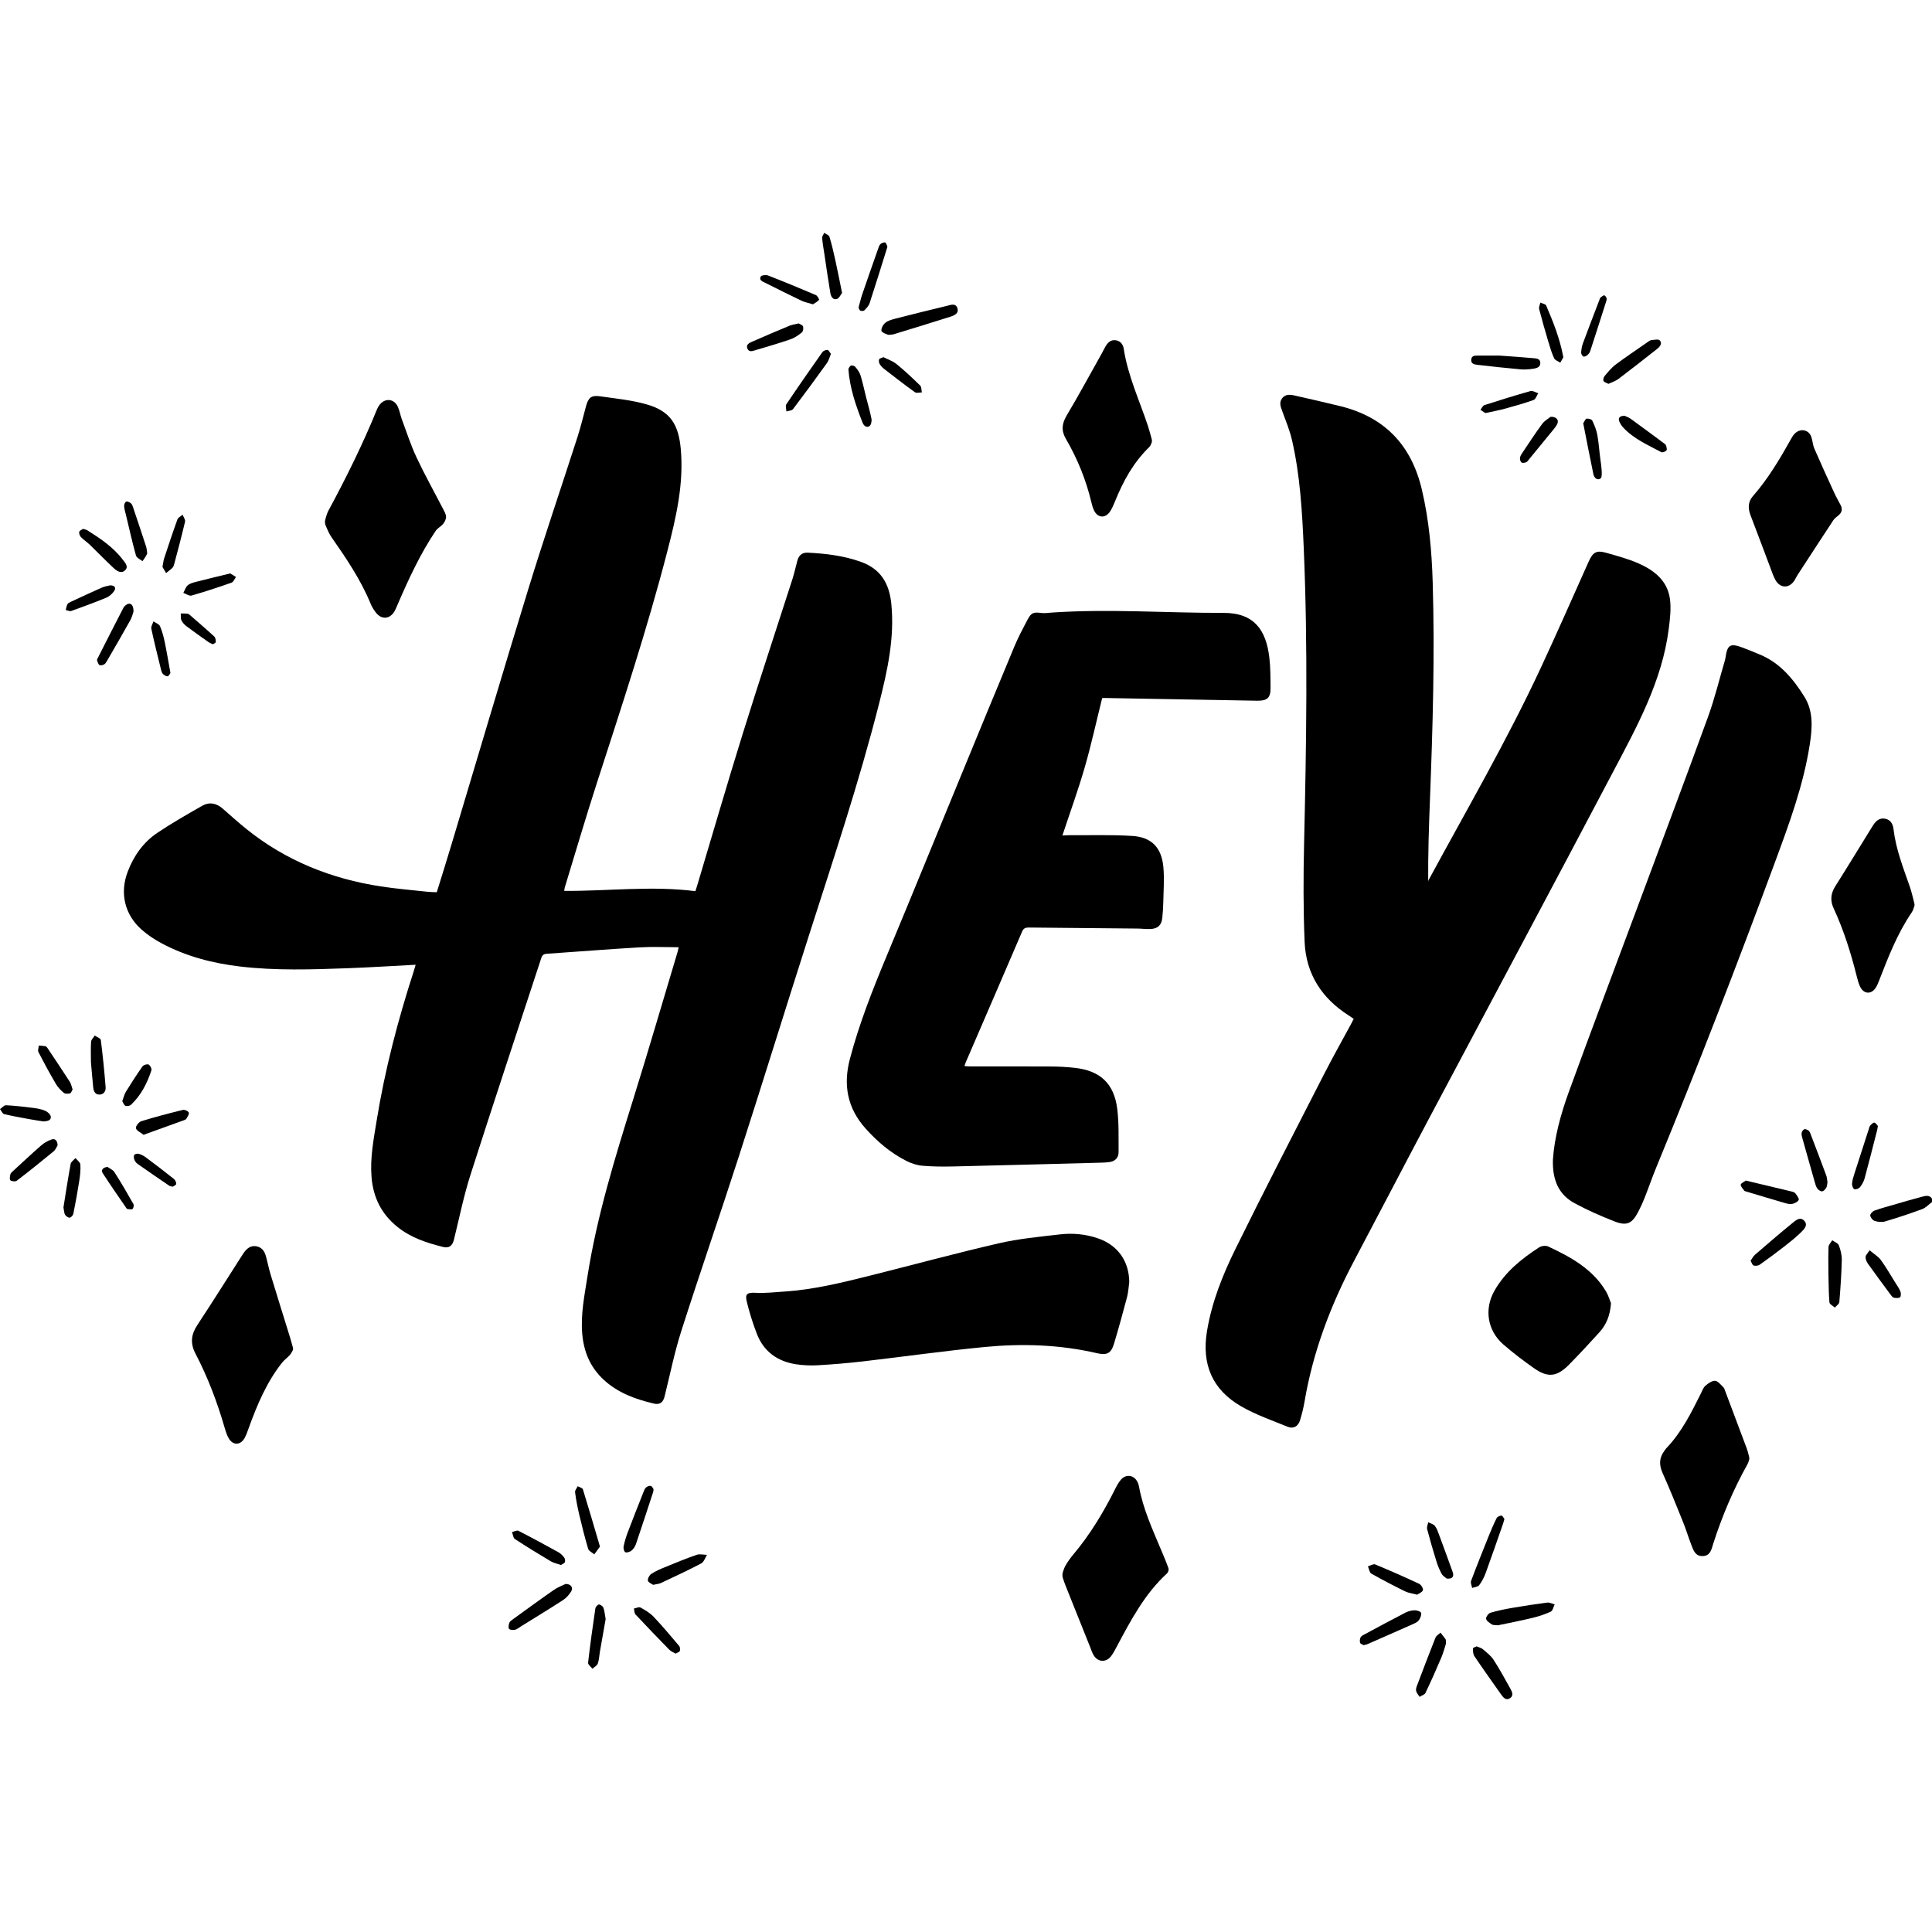 <?xml version="1.0" encoding="UTF-8"?>
<!-- Generator: Adobe Illustrator 25.2.0, SVG Export Plug-In . SVG Version: 6.00 Build 0)  -->
<svg xmlns="http://www.w3.org/2000/svg" xmlns:xlink="http://www.w3.org/1999/xlink" version="1.1" id="Capa_1" x="0px" y="0px" viewBox="0 0 500 500" style="enable-background:new 0 0 500 500;" xml:space="preserve" width="512" height="512">
<g>
	<g>
		<g>
			<g>
				<path d="M107.57,249.679c-6.008,0.311-11.773,0.679-17.543,0.892c-9.324,0.343-18.659,0.658-27.955-0.445      c-7.135-0.846-14.027-2.65-20.395-6.079c-1.739-0.937-3.423-2.066-4.913-3.359c-4.492-3.897-5.83-9.524-3.719-15.082      c1.558-4.101,4.026-7.608,7.655-10.055c3.734-2.519,7.673-4.743,11.583-6.991c1.888-1.085,3.73-0.721,5.376,0.727      c2.042,1.797,4.068,3.618,6.188,5.32c10.178,8.165,21.875,12.828,34.689,14.793c4.029,0.618,8.102,0.95,12.157,1.393      c0.765,0.084,1.541,0.076,2.346,0.113c1.296-4.203,2.593-8.318,3.834-12.45c6.608-21.99,13.097-44.017,19.84-65.966      c4.063-13.224,8.532-26.322,12.772-39.492c0.832-2.585,1.456-5.237,2.17-7.859c0.609-2.238,1.356-2.903,3.646-2.576      c4.119,0.59,8.324,0.987,12.288,2.159c5.949,1.758,8.019,5.21,8.588,11.413c0.84,9.157-1.238,17.897-3.485,26.585      c-5.252,20.309-11.855,40.215-18.301,60.167c-2.879,8.91-5.511,17.899-8.249,26.855c-0.068,0.222-0.065,0.467-0.11,0.822      c11.315,0.066,22.56-1.373,33.932,0.069c0.17-0.531,0.337-1.023,0.486-1.519c3.911-13.07,7.709-26.174,11.761-39.2      c4.152-13.349,8.56-26.618,12.832-39.929c0.518-1.616,0.876-3.282,1.323-4.921c0.365-1.336,1.229-2.105,2.641-2.037      c4.669,0.225,9.274,0.773,13.728,2.351c5.187,1.838,7.414,5.605,7.94,10.905c0.882,8.895-1.039,17.416-3.19,25.89      c-5.15,20.289-11.802,40.129-18.179,60.051c-6.08,18.993-11.961,38.05-18.081,57.03c-4.87,15.106-10.074,30.105-14.908,45.222      c-1.77,5.536-2.916,11.272-4.32,16.924c-0.375,1.507-1.217,2.211-2.746,1.852c-4.767-1.12-9.287-2.739-13.003-6.166      c-3.53-3.255-5.183-7.291-5.572-11.97c-0.412-4.954,0.574-9.775,1.331-14.619c2.459-15.74,7.153-30.897,11.884-46.055      c3.932-12.6,7.624-25.276,11.418-37.919c0.123-0.408,0.201-0.829,0.333-1.382c-3.466,0-6.816-0.163-10.146,0.033      c-8.001,0.469-15.992,1.114-23.989,1.66c-0.791,0.054-1.172,0.332-1.428,1.114c-6.103,18.686-12.321,37.335-18.31,56.057      c-1.756,5.49-2.896,11.178-4.28,16.784c-0.393,1.593-1.23,2.318-2.823,1.92c-4.205-1.049-8.276-2.36-11.768-5.154      c-4.177-3.343-6.307-7.632-6.742-12.889c-0.411-4.955,0.533-9.78,1.316-14.619c2.13-13.159,5.497-26.013,9.598-38.684      C107.233,250.864,107.37,250.358,107.57,249.679z"/>
				<path d="M350.345,263.684c-0.476-0.326-0.863-0.611-1.269-0.868c-7.015-4.44-11.098-10.79-11.443-19.075      c-0.352-8.437-0.331-16.901-0.138-25.346c0.583-25.51,1.008-51.017-0.087-76.522c-0.402-9.372-0.925-18.747-3.03-27.929      c-0.593-2.584-1.632-5.071-2.546-7.573c-0.414-1.134-0.847-2.222-0.011-3.302c0.851-1.099,2.044-0.981,3.211-0.715      c3.975,0.908,7.956,1.795,11.913,2.777c11.447,2.842,18.326,10.095,21.027,21.557c1.862,7.901,2.563,15.913,2.807,23.98      c0.566,18.76,0.017,37.509-0.709,56.255c-0.272,7.034-0.51,14.07-0.457,21.432c0.027-0.189,0.003-0.405,0.088-0.563      c9.825-18.146,20.211-35.998,28.944-54.718c4.268-9.149,8.314-18.403,12.445-27.616c1.171-2.612,2.045-3.133,4.756-2.352      c2.747,0.792,5.543,1.531,8.148,2.678c4.044,1.78,7.508,4.436,8.172,9.141c0.357,2.532,0.033,5.208-0.291,7.78      c-1.718,13.615-8.274,25.4-14.51,37.24c-15.818,30.033-31.845,59.955-47.757,89.939c-6.419,12.096-12.727,24.252-19.135,36.353      c-6.109,11.535-10.674,23.6-12.863,36.514c-0.275,1.623-0.683,3.232-1.161,4.808c-0.475,1.565-1.703,2.3-3.164,1.704      c-4.081-1.664-8.307-3.123-12.1-5.315c-7.463-4.314-10.221-10.884-8.825-19.398c1.232-7.512,4.031-14.527,7.345-21.267      c7.476-15.203,15.267-30.252,22.983-45.336c2.211-4.323,4.6-8.554,6.906-12.828C349.839,264.66,350.077,264.195,350.345,263.684      z"/>
				<path d="M285.239,180.667c-1.531,6.153-2.832,12.126-4.528,17.984c-1.696,5.861-3.788,11.607-5.764,17.58      c0.688-0.031,1.338-0.089,1.986-0.084c5.383,0.036,10.781-0.148,16.145,0.197c4.95,0.318,7.531,3.009,7.999,8.03      c0.286,3.073,0.029,6.199-0.025,9.3c-0.022,1.261-0.122,2.524-0.242,3.781c-0.187,1.958-1.128,2.89-3.098,2.976      c-1.112,0.048-2.23-0.109-3.347-0.12c-9.326-0.095-18.653-0.175-27.979-0.266c-0.81-0.008-1.442,0.061-1.845,1.001      c-4.837,11.291-9.72,22.562-14.588,33.84c-0.114,0.264-0.191,0.545-0.354,1.019c0.536,0.033,0.989,0.084,1.442,0.085      c6.947,0.004,13.895-0.026,20.842,0.018c2.132,0.013,4.276,0.117,6.393,0.363c6.479,0.753,10.046,4.069,10.864,10.589      c0.463,3.689,0.32,7.46,0.35,11.194c0.012,1.431-0.847,2.357-2.297,2.58c-0.764,0.117-1.545,0.144-2.319,0.165      c-12.722,0.337-25.443,0.686-38.165,0.981c-2.668,0.062-5.352,0.045-8.007-0.187c-1.404-0.123-2.854-0.601-4.119-1.243      c-4.112-2.086-7.549-4.995-10.638-8.467c-4.728-5.314-5.738-11.319-3.994-17.93c2.393-9.076,5.825-17.789,9.433-26.444      c6.388-15.322,12.652-30.695,18.975-46.044c4.695-11.398,9.376-22.802,14.125-34.177c1.008-2.413,2.237-4.738,3.459-7.054      c0.947-1.795,1.56-1.959,3.546-1.698c0.893,0.117,1.827-0.045,2.74-0.107c14.812-1,29.619,0.117,44.429,0.085      c8.046-0.018,10.996,4.591,11.833,11.457c0.322,2.642,0.297,5.333,0.325,8.002c0.026,2.545-0.9,3.321-3.483,3.272      c-13.161-0.247-26.323-0.475-39.485-0.706C285.559,180.634,285.273,180.666,285.239,180.667z"/>
			</g>
			<path d="M292.254,331.795c-0.183,1.296-0.24,2.625-0.571,3.881c-1.062,4.033-2.171,8.056-3.371,12.05     c-0.777,2.588-1.865,3.068-4.499,2.46c-9.563-2.206-19.27-2.522-28.973-1.585c-10.534,1.017-21.021,2.512-31.536,3.728     c-3.857,0.446-7.733,0.769-11.61,0.995c-1.877,0.11-3.801,0.036-5.659-0.249c-4.816-0.74-8.393-3.281-10.17-7.905     c-1.057-2.75-1.947-5.586-2.633-8.45c-0.465-1.939,0.307-2.246,2.316-2.141c2.504,0.131,5.035-0.169,7.55-0.335     c7.447-0.493,14.664-2.263,21.867-4.064c11.154-2.787,22.251-5.817,33.451-8.399c5.228-1.206,10.629-1.714,15.976-2.33     c3.245-0.374,6.51-0.061,9.644,0.99C289.243,322.189,292.198,326.337,292.254,331.795z"/>
		</g>
		<g>
			<path d="M401.893,300.13c0.377-5.717,2-11.732,4.125-17.567c5.894-16.184,11.989-32.295,17.997-48.438     c6.026-16.19,12.117-32.357,18.017-48.593c1.753-4.822,2.96-9.843,4.413-14.774c0.055-0.186,0.086-0.379,0.114-0.571     c0.475-3.334,1.226-3.785,4.424-2.584c1.499,0.563,2.976,1.182,4.457,1.793c5.249,2.166,8.685,6.357,11.551,10.944     c2.35,3.762,2.034,8.105,1.374,12.344c-1.639,10.527-5.311,20.462-8.978,30.388c-9.806,26.544-19.99,52.942-30.769,79.109     c-1.053,2.557-1.946,5.18-2.964,7.752c-0.499,1.261-1.059,2.506-1.69,3.707c-1.591,3.031-2.96,3.701-6.142,2.457     c-3.511-1.373-6.985-2.907-10.301-4.693C403.339,309.151,401.737,305.318,401.893,300.13z"/>
			<path d="M416.924,337.284c-0.233,3.237-1.245,5.578-3.021,7.536c-2.576,2.842-5.181,5.662-7.88,8.385     c-3.116,3.144-5.432,3.396-9.015,0.892c-2.741-1.916-5.414-3.958-7.94-6.147c-4.122-3.572-5.01-9.135-2.32-13.887     c2.755-4.868,6.99-8.273,11.586-11.252c0.596-0.386,1.716-0.514,2.341-0.222c5.843,2.739,11.481,5.805,14.942,11.603     C416.268,335.286,416.623,336.558,416.924,337.284z"/>
		</g>
	</g>
	<g>
		<path d="M84.295,136.044c-0.224-0.515-0.256-1.095-0.098-1.634c0.255-0.865,0.439-1.588,0.783-2.225    c4.613-8.545,8.919-17.234,12.58-26.234c0.163-0.401,0.386-0.789,0.644-1.137c1.365-1.841,3.726-1.69,4.717,0.375    c0.498,1.036,0.666,2.225,1.071,3.312c1.232,3.31,2.312,6.695,3.81,9.883c2.123,4.52,4.572,8.886,6.863,13.327    c0.331,0.642,0.752,1.332,0.773,2.011c0.019,0.614-0.332,1.339-0.735,1.843c-0.547,0.685-1.458,1.1-1.939,1.814    c-4.004,5.941-6.982,12.422-9.817,18.973c-0.269,0.622-0.514,1.263-0.853,1.847c-1.215,2.093-3.396,2.23-4.857,0.285    c-0.521-0.693-0.995-1.454-1.324-2.253c-2.553-6.199-6.274-11.698-10.089-17.156C85.167,138.138,84.731,137.046,84.295,136.044z"/>
		<path d="M75.805,348.757c0.075,0.271,0.044,0.567-0.09,0.814c-0.201,0.371-0.409,0.768-0.697,1.094    c-0.631,0.712-1.446,1.271-2.033,2.013c-3.969,5.017-6.406,10.825-8.571,16.77c-0.34,0.933-0.649,1.898-1.134,2.755    c-1.036,1.833-2.95,1.908-4.04,0.106c-0.493-0.815-0.8-1.766-1.067-2.692c-1.929-6.683-4.379-13.165-7.6-19.331    c-1.372-2.627-1.118-4.919,0.488-7.356c3.897-5.913,7.663-11.911,11.482-17.875c0.183-0.286,0.362-0.576,0.56-0.851    c0.776-1.078,1.728-1.898,3.156-1.684c1.417,0.213,2.175,1.212,2.537,2.51c0.455,1.635,0.778,3.307,1.271,4.93    c1.634,5.381,3.322,10.745,4.98,16.118C75.308,346.925,75.535,347.781,75.805,348.757z"/>
		<path d="M275.088,408.452c-0.179-0.536-0.181-1.118,0-1.654c0.199-0.59,0.389-1.156,0.682-1.663    c0.581-1.003,1.266-1.961,2.013-2.848c4.372-5.195,7.828-10.967,10.858-17.017c0.41-0.819,0.863-1.65,1.458-2.335    c1.34-1.541,3.392-1.216,4.293,0.617c0.169,0.344,0.304,0.722,0.371,1.098c1.02,5.742,3.431,10.998,5.667,16.316    c0.674,1.603,1.372,3.2,1.945,4.839c0.159,0.455-0.022,1.09-0.377,1.416c-5.718,5.246-9.271,11.971-12.853,18.682    c-0.489,0.916-0.955,1.865-1.578,2.686c-1.279,1.684-3.35,1.636-4.492-0.144c-0.421-0.657-0.648-1.438-0.942-2.171    c-2.127-5.302-4.256-10.604-6.369-15.912C275.517,409.74,275.306,409.102,275.088,408.452z"/>
		<path d="M452.683,377.069c0.067,0.256,0.058,0.526-0.022,0.778c-0.123,0.391-0.233,0.772-0.422,1.109    c-3.659,6.541-6.558,13.408-8.852,20.538c-0.455,1.413-0.68,3.098-2.637,3.216c-2.026,0.122-2.511-1.534-3.067-2.974    c-0.751-1.944-1.347-3.95-2.127-5.882c-1.704-4.222-3.396-8.453-5.265-12.603c-0.964-2.141-0.92-4.005,0.501-5.849    c0.148-0.192,0.268-0.41,0.435-0.583c3.964-4.127,6.456-9.182,8.978-14.219c0.347-0.693,0.616-1.519,1.171-1.989    c0.719-0.611,1.738-1.346,2.536-1.252c0.742,0.088,1.39,0.993,2.063,1.633c0.102,0.097,0.229,0.278,0.278,0.409    c1.929,5.125,3.867,10.245,5.775,15.378C452.301,375.511,452.475,376.28,452.683,377.069z"/>
		<path d="M298.066,113.661c0.096,0.347,0.071,0.719-0.072,1.049c-0.166,0.382-0.323,0.755-0.59,1.015    c-4.089,3.975-6.749,8.835-8.85,14.058c-0.35,0.871-0.731,1.75-1.234,2.537c-1.21,1.891-3.232,1.784-4.196-0.243    c-0.309-0.65-0.506-1.365-0.673-2.069c-1.378-5.799-3.597-11.271-6.588-16.408c-1.261-2.167-1.053-3.97,0.201-6.082    c3.141-5.291,6.074-10.705,9.086-16.072c0.332-0.592,0.618-1.21,0.959-1.797c0.597-1.027,1.397-1.792,2.693-1.581    c1.217,0.198,1.855,1.099,2.025,2.213c1.058,6.927,4.017,13.25,6.214,19.815C297.427,111.247,297.727,112.43,298.066,113.661z"/>
		<path d="M495.437,233.813c0.071,0.273,0.052,0.561-0.043,0.827c-0.192,0.539-0.348,1.064-0.641,1.494    c-3.758,5.507-6.121,11.673-8.517,17.828c-0.233,0.599-0.489,1.206-0.846,1.734c-1.203,1.775-3.132,1.528-4.03-0.418    c-0.397-0.859-0.636-1.806-0.868-2.73c-1.502-5.989-3.347-11.863-5.947-17.472c-0.955-2.06-0.745-3.868,0.457-5.765    c3.145-4.961,6.193-9.983,9.281-14.981c0.153-0.248,0.306-0.496,0.465-0.74c0.729-1.118,1.625-1.98,3.096-1.714    c1.503,0.271,2.053,1.458,2.204,2.749c0.607,5.17,2.508,9.957,4.198,14.814C494.738,230.853,495.054,232.329,495.437,233.813z"/>
		<path d="M466.441,111.327c1.198,0.053,1.986,0.722,2.352,1.826c0.319,0.963,0.363,2.031,0.762,2.951    c1.656,3.817,3.387,7.601,5.122,11.383c0.505,1.101,1.117,2.152,1.673,3.229c0.579,1.121,0.302,2.017-0.689,2.77    c-0.452,0.343-0.918,0.726-1.225,1.192c-3.122,4.736-6.214,9.491-9.307,14.246c-0.291,0.446-0.491,0.952-0.789,1.393    c-1.346,1.992-3.606,1.943-4.823-0.149c-0.483-0.831-0.798-1.766-1.141-2.672c-1.785-4.717-3.526-9.451-5.345-14.156    c-0.694-1.796-0.643-3.498,0.611-4.929c3.998-4.564,7.046-9.743,9.988-15.004C464.235,112.326,465.025,111.4,466.441,111.327z"/>
		<g>
			<path d="M146.394,409.92c1.413,0.01,2.017,1.005,1.406,1.972c-0.529,0.837-1.24,1.66-2.063,2.193     c-3.615,2.343-7.299,4.58-10.959,6.852c-0.493,0.306-0.969,0.728-1.507,0.848c-0.492,0.109-1.279,0.058-1.529-0.251     c-0.249-0.308-0.084-1.054,0.074-1.553c0.103-0.326,0.486-0.597,0.795-0.821c3.571-2.583,7.128-5.189,10.747-7.703     C144.373,410.751,145.581,410.323,146.394,409.92z"/>
			<path d="M169.134,385.392c-0.046,0.409-0.037,0.562-0.081,0.697c-1.479,4.506-2.944,9.017-4.468,13.508     c-0.211,0.622-0.624,1.256-1.121,1.674c-0.408,0.344-1.126,0.579-1.614,0.465c-0.269-0.063-0.558-0.985-0.469-1.449     c0.236-1.23,0.599-2.45,1.043-3.624c1.321-3.49,2.699-6.958,4.07-10.429c0.177-0.448,0.35-0.957,0.684-1.264     c0.307-0.281,0.881-0.518,1.242-0.421C168.762,384.639,168.978,385.192,169.134,385.392z"/>
			<path d="M155.272,400.256c-0.595,0.81-1.033,1.408-1.472,2.006c-0.546-0.467-1.413-0.839-1.584-1.417     c-0.892-3.005-1.648-6.054-2.368-9.107c-0.432-1.834-0.779-3.695-1.017-5.562c-0.061-0.478,0.435-1.028,0.675-1.545     c0.465,0.265,1.233,0.436,1.349,0.81C152.369,390.325,153.793,395.238,155.272,400.256z"/>
			<path d="M169.02,410.154c-0.381-0.284-1.255-0.612-1.342-1.085c-0.097-0.525,0.372-1.411,0.862-1.737     c1.075-0.714,2.294-1.233,3.498-1.727c2.729-1.121,5.459-2.251,8.244-3.217c0.801-0.278,1.791-0.01,2.694,0.008     c-0.489,0.757-0.801,1.848-1.496,2.214c-3.418,1.802-6.93,3.425-10.427,5.072C170.544,409.922,169.934,409.95,169.02,410.154z"/>
			<path d="M156.741,419.021c-0.488,2.762-0.988,5.568-1.476,8.377c-0.182,1.047-0.204,2.145-0.555,3.129     c-0.194,0.545-0.915,0.902-1.399,1.343c-0.391-0.523-1.167-1.09-1.113-1.563c0.537-4.698,1.192-9.383,1.882-14.062     c0.059-0.398,0.621-1.017,0.934-1.008c0.408,0.012,1.015,0.474,1.155,0.876C156.479,417.005,156.552,417.979,156.741,419.021z"/>
			<path d="M174.842,427.952c-0.588-0.355-1.209-0.58-1.625-1.005c-2.947-3.01-5.871-6.043-8.746-9.121     c-0.321-0.343-0.289-1.016-0.421-1.536c0.576-0.106,1.301-0.485,1.7-0.267c1.21,0.66,2.459,1.396,3.396,2.383     c2.299,2.425,4.449,4.992,6.606,7.547c0.251,0.297,0.323,0.93,0.19,1.305C175.837,427.553,175.288,427.689,174.842,427.952z"/>
			<path d="M145.175,405.019c-0.951-0.338-1.892-0.516-2.665-0.975c-3.128-1.856-6.231-3.758-9.27-5.755     c-0.444-0.292-0.495-1.183-0.729-1.796c0.558-0.122,1.259-0.524,1.652-0.323c3.493,1.786,6.943,3.659,10.376,5.559     c0.577,0.319,1.082,0.842,1.482,1.374c0.218,0.29,0.303,0.866,0.162,1.187C146.045,404.609,145.545,404.77,145.175,405.019z"/>
		</g>
		<g>
			<path d="M500,311.082c-0.835,0.624-1.584,1.48-2.521,1.828c-3.17,1.178-6.388,2.237-9.63,3.201     c-0.822,0.244-1.849,0.129-2.685-0.132c-0.506-0.158-1.085-0.881-1.146-1.407c-0.045-0.39,0.607-1.101,1.09-1.272     c1.867-0.661,3.788-1.171,5.693-1.721c2.185-0.631,4.366-1.281,6.568-1.849c0.907-0.234,1.918-0.57,2.631,0.477     C500,310.499,500,310.79,500,311.082z"/>
			<path d="M473.216,322.714c0.031-0.595,0.63-1.16,0.968-1.738c0.587,0.426,1.479,0.734,1.698,1.302     c0.46,1.194,0.801,2.53,0.772,3.799c-0.083,3.632-0.332,7.262-0.634,10.882c-0.042,0.508-0.751,0.961-1.152,1.439     c-0.489-0.438-1.354-0.835-1.406-1.32C473.191,334.53,473.1,324.935,473.216,322.714z"/>
			<path d="M453.045,326.289c0.408-0.572,0.68-1.163,1.129-1.551c3.19-2.756,6.385-5.508,9.653-8.17     c0.839-0.684,1.991-1.781,3.063-0.681c1.169,1.199-0.048,2.298-0.855,3.094c-1.338,1.319-2.831,2.49-4.319,3.646     c-2.065,1.605-4.163,3.17-6.301,4.673c-0.398,0.279-1.102,0.353-1.575,0.214C453.516,327.42,453.35,326.792,453.045,326.289z"/>
			<path d="M472.952,305.96c-0.088,0.454-0.073,0.987-0.299,1.382c-0.238,0.416-0.682,0.938-1.079,0.976     c-0.403,0.039-0.988-0.363-1.257-0.74c-0.352-0.494-0.514-1.142-0.687-1.743c-1.053-3.678-2.091-7.36-3.119-11.045     c-0.142-0.51-0.31-1.054-0.258-1.561c0.037-0.358,0.357-0.816,0.678-0.974c0.246-0.122,0.724,0.093,1.032,0.272     c0.228,0.133,0.41,0.428,0.51,0.689c1.402,3.66,2.798,7.322,4.16,10.997C472.832,304.747,472.846,305.35,472.952,305.96z"/>
			<path d="M451.812,305.529c4.109,0.978,8.062,1.912,12.009,2.87c0.317,0.077,0.694,0.249,0.869,0.498     c0.362,0.516,0.976,1.287,0.812,1.639c-0.236,0.506-1.037,0.887-1.664,1.031c-0.574,0.133-1.26-0.039-1.858-0.212     c-3.395-0.984-6.779-2.008-10.166-3.022c-0.138-0.042-0.323-0.074-0.393-0.175c-0.352-0.507-0.904-1.029-0.92-1.56     C450.492,306.269,451.31,305.914,451.812,305.529z"/>
			<path d="M485.997,291.402c-0.102,0.57-0.135,0.861-0.208,1.142c-1.062,4.132-2.101,8.271-3.22,12.388     c-0.223,0.82-0.663,1.634-1.193,2.298c-0.294,0.368-1.068,0.672-1.468,0.537c-0.333-0.112-0.623-0.915-0.6-1.397     c0.038-0.808,0.291-1.62,0.54-2.402c1.249-3.928,2.525-7.848,3.796-11.769c0.105-0.322,0.171-0.7,0.384-0.933     c0.296-0.324,0.774-0.799,1.065-0.732C485.486,290.624,485.774,291.168,485.997,291.402z"/>
			<path d="M483.854,323.575c1.215,1.025,2.264,1.623,2.909,2.514c1.387,1.919,2.57,3.986,3.827,5.999     c0.436,0.698,0.939,1.377,1.23,2.135c0.172,0.448,0.186,1.246-0.088,1.5c-0.306,0.285-1.029,0.213-1.549,0.139     c-0.283-0.04-0.573-0.366-0.769-0.631c-2.018-2.722-4.04-5.442-6.005-8.202c-0.348-0.489-0.625-1.168-0.597-1.743     C482.835,324.808,483.353,324.353,483.854,323.575z"/>
		</g>
		<g>
			<path d="M387.671,420.624c-0.786-0.09-1.254-0.011-1.54-0.204c-0.592-0.399-1.39-0.87-1.525-1.448     c-0.103-0.439,0.582-1.425,1.095-1.582c1.843-0.563,3.752-0.941,5.656-1.27c3.013-0.519,6.037-0.983,9.068-1.37     c0.612-0.078,1.281,0.294,1.923,0.458c-0.326,0.65-0.492,1.642-1.009,1.884c-1.521,0.711-3.153,1.236-4.792,1.63     C393.485,419.458,390.388,420.05,387.671,420.624z"/>
			<path d="M352.941,425.774c-0.272-0.16-0.806-0.291-0.933-0.594c-0.16-0.381-0.073-0.93,0.069-1.351     c0.095-0.28,0.44-0.525,0.73-0.68c3.631-1.954,7.259-3.916,10.923-5.806c0.714-0.369,1.578-0.584,2.379-0.602     c0.583-0.014,1.574,0.306,1.672,0.669c0.148,0.549-0.201,1.349-0.567,1.886c-0.302,0.444-0.903,0.734-1.428,0.968     c-3.942,1.76-7.897,3.492-11.851,5.224C353.673,425.602,353.381,425.65,352.941,425.774z"/>
			<path d="M374.207,425.387c-0.31,0.95-0.651,2.318-1.195,3.601c-1.305,3.077-2.664,6.133-4.107,9.147     c-0.225,0.471-1.003,0.677-1.525,1.006c-0.315-0.523-0.777-1.014-0.9-1.579c-0.102-0.47,0.136-1.048,0.322-1.541     c1.543-4.074,3.083-8.149,4.7-12.194c0.209-0.522,0.852-0.87,1.294-1.298c0.446,0.567,0.918,1.117,1.323,1.712     C374.237,424.411,374.165,424.712,374.207,425.387z"/>
			<path d="M389.341,393.138c-0.155,0.532-0.234,0.861-0.345,1.179c-1.486,4.25-2.944,8.511-4.488,12.74     c-0.411,1.124-0.979,2.234-1.696,3.184c-0.336,0.445-1.198,0.493-1.822,0.721c-0.106-0.609-0.464-1.313-0.277-1.813     c1.46-3.897,3.01-7.762,4.564-11.623c0.632-1.571,1.293-3.135,2.057-4.643c0.181-0.357,0.836-0.656,1.261-0.642     C388.875,392.249,389.133,392.869,389.341,393.138z"/>
			<path d="M382.146,426.074c0.597,0.264,1.211,0.392,1.627,0.749c0.985,0.845,2.076,1.669,2.766,2.734     c1.579,2.436,2.966,4.998,4.381,7.537c0.454,0.815,0.852,1.826-0.199,2.445c-0.955,0.563-1.635-0.167-2.163-0.915     c-2.348-3.327-4.715-6.641-6.994-10.014c-0.355-0.525-0.357-1.332-0.372-2.012C381.189,426.435,381.791,426.26,382.146,426.074z"/>
			<path d="M366.758,412.704c-1.288-0.345-2.29-0.452-3.139-0.871c-2.947-1.454-5.871-2.964-8.726-4.59     c-0.489-0.278-0.593-1.231-0.875-1.872c0.634-0.183,1.403-0.695,1.88-0.498c3.839,1.586,7.641,3.267,11.402,5.032     c0.5,0.234,1.091,1.242,0.947,1.644C368.052,412.094,367.189,412.399,366.758,412.704z"/>
			<path d="M374.389,408.529c-0.297-0.272-0.972-0.654-1.293-1.233c-0.58-1.047-1.032-2.186-1.388-3.333     c-0.847-2.727-1.647-5.47-2.366-8.233c-0.138-0.529,0.177-1.177,0.283-1.77c0.587,0.302,1.347,0.466,1.718,0.937     c0.523,0.664,0.803,1.538,1.106,2.352c1.182,3.175,2.341,6.358,3.488,9.546C376.374,408.013,375.902,408.689,374.389,408.529z"/>
		</g>
		<g>
			<path d="M416.256,99.342c-0.527-0.293-1.129-0.429-1.272-0.762c-0.144-0.335,0.041-0.975,0.308-1.29     c0.876-1.032,1.745-2.124,2.817-2.926c2.68-2.006,5.468-3.868,8.219-5.78c0.318-0.221,0.659-0.516,1.012-0.554     c0.753-0.079,1.86-0.323,2.211,0.061c0.714,0.778,0.039,1.632-0.684,2.2c-3.321,2.612-6.638,5.231-10.009,7.777     C418.113,98.632,417.153,98.913,416.256,99.342z"/>
			<path d="M387.985,92.023c3.281,0.24,6.034,0.408,8.779,0.665c0.767,0.072,1.819,0.071,1.867,1.2     c0.048,1.134-0.939,1.412-1.79,1.538c-1.092,0.161-2.224,0.258-3.319,0.161c-3.71-0.329-7.414-0.734-11.113-1.164     c-0.79-0.092-1.782-0.229-1.653-1.397c0.117-1.065,1.031-0.992,1.803-0.997C384.542,92.014,386.527,92.023,387.985,92.023z"/>
			<path d="M409.737,109.532c0.356-0.516,0.584-1.164,0.87-1.191c0.489-0.046,1.308,0.158,1.473,0.503     c0.573,1.201,1.092,2.479,1.324,3.782c0.39,2.186,0.498,4.42,0.823,6.619c0.102,0.691,0.612,4.068,0.05,4.528     c-0.84,0.689-1.704-0.079-1.905-1.032C411.449,118.347,410.607,113.936,409.737,109.532z"/>
			<path d="M420.447,107.609c0.358,0.171,1.022,0.375,1.555,0.76c2.865,2.07,5.7,4.183,8.54,6.288     c0.231,0.171,0.531,0.361,0.609,0.603c0.137,0.423,0.328,1.062,0.127,1.304c-0.265,0.319-1.031,0.613-1.331,0.452     c-3.485-1.868-7.179-3.438-9.924-6.439c-0.386-0.421-0.698-0.941-0.931-1.465C418.691,108.208,419.147,107.599,420.447,107.609z"/>
			<path d="M401.281,107.872c1.478-0.067,2.155,0.77,1.791,1.707c-0.206,0.528-0.573,1.011-0.937,1.458     c-2.138,2.635-4.295,5.255-6.45,7.875c-0.214,0.261-0.419,0.606-0.703,0.715c-0.37,0.142-0.915,0.247-1.199,0.07     c-0.274-0.171-0.438-0.727-0.42-1.102c0.02-0.407,0.249-0.84,0.487-1.195c1.725-2.576,3.413-5.181,5.25-7.676     C399.724,108.875,400.742,108.317,401.281,107.872z"/>
			<path d="M404.595,92.461c-0.231,0.404-0.515,0.9-0.798,1.396c-0.547-0.37-1.356-0.621-1.591-1.134     c-0.641-1.398-1.083-2.894-1.524-4.376c-0.826-2.779-1.632-5.565-2.354-8.371c-0.127-0.495,0.198-1.105,0.314-1.662     c0.517,0.242,1.336,0.355,1.504,0.747C401.977,83.324,403.695,87.635,404.595,92.461z"/>
			<path d="M384.398,106.907c-0.389-0.264-0.823-0.558-1.257-0.852c0.334-0.415,0.591-1.071,1.015-1.208     c3.962-1.281,7.94-2.517,11.948-3.64c0.567-0.159,1.323,0.36,1.992,0.565c-0.393,0.6-0.661,1.547-1.2,1.74     c-2.452,0.879-4.969,1.587-7.485,2.275C387.827,106.221,386.204,106.509,384.398,106.907z"/>
			<path d="M415.812,77.22c-0.032,0.342-0.024,0.444-0.053,0.535c-1.4,4.382-2.793,8.767-4.223,13.14     c-0.129,0.394-0.441,0.776-0.767,1.042c-0.266,0.218-0.8,0.45-1,0.326c-0.3-0.185-0.589-0.687-0.567-1.034     c0.052-0.814,0.19-1.653,0.472-2.415c1.396-3.774,2.849-7.527,4.285-11.286c0.069-0.18,0.111-0.415,0.246-0.517     c0.318-0.24,0.726-0.619,1.021-0.56C415.509,76.506,415.693,77.047,415.812,77.22z"/>
		</g>
		<g>
			<path d="M228.107,85.6c-0.075-0.668,0.467-1.636,1.046-2.088c0.728-0.567,1.738-0.834,2.667-1.072     c4.411-1.132,8.832-2.229,13.26-3.291c0.936-0.224,2.198-0.766,2.664,0.526c0.516,1.433-0.768,1.966-1.827,2.303     c-4.846,1.542-9.711,3.024-14.576,4.509c-0.411,0.126-0.862,0.118-1.295,0.172C229.984,86.741,228.163,86.094,228.107,85.6z"/>
			<path d="M215.04,91.59c-0.366,0.872-0.555,1.715-1.018,2.36c-2.885,4.014-5.808,8.003-8.796,11.941     c-0.302,0.398-1.121,0.404-1.7,0.592c-0.025-0.621-0.314-1.419-0.034-1.836c3.05-4.542,6.175-9.034,9.331-13.504     c0.249-0.353,0.898-0.619,1.331-0.581C214.462,90.589,214.72,91.194,215.04,91.59z"/>
			<path d="M219.561,95.499c0.113-0.169,0.287-0.7,0.636-0.866c0.283-0.135,0.928,0.042,1.143,0.303     c0.545,0.661,1.11,1.393,1.359,2.193c0.575,1.847,0.96,3.753,1.435,5.632c0.473,1.874,1.036,3.73,1.399,5.624     c0.114,0.595-0.084,1.583-0.501,1.876c-0.803,0.564-1.498-0.113-1.801-0.882C221.507,104.991,219.941,100.555,219.561,95.499z"/>
			<path d="M222.192,79.602c0.331-1.203,0.582-2.344,0.957-3.442c1.332-3.9,2.703-7.787,4.072-11.675     c0.16-0.455,0.302-0.976,0.623-1.296c0.288-0.288,0.84-0.507,1.22-0.44c0.248,0.044,0.403,0.65,0.58,1.014     c0.035,0.072-0.007,0.192-0.036,0.284c-1.505,4.809-2.985,9.626-4.552,14.415c-0.228,0.697-0.823,1.308-1.356,1.854     c-0.194,0.198-0.748,0.204-1.052,0.082C222.421,80.306,222.333,79.87,222.192,79.602z"/>
			<path d="M217.928,75.803c-0.37,0.465-0.733,1.38-1.325,1.566c-1.063,0.334-1.562-0.652-1.71-1.532     c-0.561-3.348-1.04-6.71-1.544-10.068c-0.209-1.391-0.464-2.778-0.575-4.177c-0.034-0.427,0.343-0.886,0.531-1.33     c0.465,0.328,1.214,0.568,1.346,0.998c0.597,1.943,1.06,3.931,1.497,5.919C216.752,69.927,217.289,72.69,217.928,75.803z"/>
			<path d="M206.716,83.703c0.354,0.231,1.011,0.427,1.119,0.788c0.138,0.46,0.016,1.278-0.315,1.546     c-0.884,0.716-1.875,1.405-2.938,1.772c-2.968,1.026-5.987,1.905-9.001,2.793c-0.751,0.222-1.731,0.656-2.159-0.404     c-0.425-1.05,0.531-1.46,1.261-1.781c3.186-1.401,6.387-2.77,9.603-4.102C204.99,84.025,205.775,83.933,206.716,83.703z"/>
			<path d="M210.404,78.756c-1.151-0.352-2.121-0.526-2.979-0.934c-3.152-1.499-6.27-3.069-9.391-4.63     c-0.671-0.336-1.669-0.664-1.156-1.618c0.187-0.348,1.348-0.491,1.89-0.28c4.154,1.615,8.275,3.317,12.374,5.067     c0.404,0.172,0.92,1.128,0.824,1.241C211.548,78.091,210.921,78.403,210.404,78.756z"/>
			<path d="M228.627,92.429c1.135,0.583,2.424,1,3.403,1.798c2.133,1.738,4.147,3.631,6.115,5.558     c0.369,0.362,0.299,1.173,0.431,1.777c-0.605-0.002-1.386,0.241-1.786-0.046c-2.708-1.947-5.344-3.995-7.981-6.04     c-0.451-0.35-0.869-0.797-1.158-1.284c-0.192-0.324-0.265-0.854-0.133-1.191C227.615,92.753,228.13,92.668,228.627,92.429z"/>
		</g>
		<g>
			<path d="M23.533,274.85c0-1.972-0.081-3.629,0.045-5.269c0.042-0.546,0.613-1.052,0.942-1.576     c0.546,0.378,1.515,0.702,1.571,1.142c0.518,4.075,0.93,8.166,1.245,12.263c0.072,0.931-0.469,1.877-1.632,1.867     c-1.077-0.009-1.474-0.865-1.571-1.786C23.89,279.177,23.71,276.857,23.533,274.85z"/>
			<path d="M14.913,296.393c-0.257,0.405-0.517,1.147-1.035,1.575c-3.139,2.589-6.316,5.134-9.546,7.608     c-0.349,0.267-1.256,0.173-1.644-0.11c-0.254-0.185-0.13-1.035-0.004-1.546c0.082-0.337,0.438-0.631,0.721-0.891     c2.427-2.231,4.835-4.484,7.318-6.651c0.713-0.622,1.608-1.099,2.497-1.439C14.171,294.575,14.813,295.015,14.913,296.393z"/>
			<path d="M37.158,293.687c-0.776-0.613-1.788-1.036-1.981-1.697c-0.133-0.456,0.749-1.624,1.38-1.819     c3.561-1.103,7.174-2.045,10.796-2.932c0.448-0.11,1.363,0.319,1.506,0.703c0.149,0.402-0.343,1.07-0.622,1.585     c-0.099,0.183-0.385,0.296-0.608,0.377C44.223,291.143,40.812,292.37,37.158,293.687z"/>
			<path d="M18.79,281.953c-0.224,0.363-0.383,0.937-0.667,1.008c-0.51,0.127-1.266,0.156-1.616-0.137     c-0.802-0.672-1.562-1.479-2.088-2.378c-1.568-2.677-3.051-5.407-4.472-8.165c-0.223-0.432,0.05-1.12,0.093-1.69     c0.579,0.05,1.166,0.062,1.734,0.171c0.2,0.038,0.393,0.288,0.524,0.485c1.935,2.897,3.879,5.789,5.766,8.717     C18.418,280.516,18.531,281.222,18.79,281.953z"/>
			<path d="M16.423,312.466c0.568-3.521,1.149-7.394,1.86-11.244c0.104-0.564,0.819-1.014,1.252-1.517     c0.442,0.552,1.217,1.08,1.259,1.662c0.101,1.379-0.057,2.797-0.271,4.175c-0.445,2.866-0.964,5.722-1.534,8.566     c-0.082,0.409-0.584,0.977-0.946,1.021c-0.376,0.046-0.957-0.366-1.196-0.74C16.583,313.974,16.604,313.377,16.423,312.466z"/>
			<path d="M1.065,288.327C0.63,288.219,0.351,287.48,0,287.033c0.523-0.351,1.062-1.024,1.565-0.998     c2.369,0.121,4.733,0.395,7.087,0.697c1.05,0.135,2.133,0.333,3.09,0.755c0.604,0.266,1.377,0.976,1.412,1.529     c0.067,1.047-0.994,1.114-1.822,1.213C11.093,290.258,4.214,289.104,1.065,288.327z"/>
			<path d="M31.643,284.977c0.344-0.916,0.519-1.751,0.94-2.436c1.372-2.229,2.79-4.433,4.301-6.569     c0.265-0.375,1.196-0.656,1.572-0.473c0.41,0.2,0.861,1.099,0.727,1.507c-1.102,3.345-2.674,6.454-5.281,8.908     c-0.313,0.294-1.051,0.428-1.44,0.267C32.086,286.024,31.906,285.393,31.643,284.977z"/>
			<path d="M27.81,301.995c0.482,0.35,1.389,0.706,1.816,1.371c1.725,2.689,3.326,5.461,4.901,8.242     c0.174,0.306,0.037,1.052-0.225,1.268c-0.266,0.219-0.865,0.042-1.317,0.019c-0.081-0.004-0.181-0.09-0.233-0.165     c-2.074-3.034-4.187-6.043-6.177-9.131C26.155,302.946,26.44,302.152,27.81,301.995z"/>
			<path d="M44.71,307.114c-0.454-0.121-0.725-0.126-0.913-0.254c-2.748-1.871-5.495-3.743-8.213-5.658     c-0.374-0.264-0.682-0.722-0.843-1.156c-0.134-0.36-0.16-0.946,0.048-1.196c0.204-0.244,0.812-0.339,1.16-0.233     c0.634,0.194,1.265,0.51,1.798,0.908c2.44,1.825,4.862,3.675,7.245,5.574c0.351,0.279,0.634,0.873,0.613,1.305     C45.592,306.681,44.962,306.928,44.71,307.114z"/>
		</g>
		<g>
			<path d="M34.551,158.298c-0.185,0.51-0.388,1.43-0.828,2.217c-1.982,3.55-4.026,7.065-6.063,10.584     c-0.19,0.329-0.429,0.704-0.744,0.866c-0.344,0.177-0.925,0.312-1.18,0.138c-0.326-0.221-0.46-0.759-0.611-1.184     c-0.053-0.148,0.06-0.381,0.145-0.55c2.207-4.355,4.407-8.713,6.656-13.046c0.224-0.432,0.705-0.843,1.161-1.017     C33.936,155.983,34.59,156.744,34.551,158.298z"/>
			<path d="M21.512,136.866c0.48,0.162,0.834,0.212,1.11,0.386c3.368,2.129,6.681,4.34,9.131,7.566     c0.613,0.807,1.632,1.834,0.59,2.804c-1.02,0.949-2.162,0.111-2.966-0.638c-2.092-1.95-4.074-4.017-6.133-6.004     c-0.731-0.706-1.61-1.262-2.31-1.994c-0.305-0.319-0.518-0.951-0.423-1.359C20.588,137.298,21.191,137.092,21.512,136.866z"/>
			<path d="M36.869,145.232c-0.579-0.481-1.514-0.863-1.68-1.459c-0.968-3.49-1.759-7.029-2.604-10.553     c-0.18-0.752-0.426-1.505-0.467-2.267c-0.021-0.39,0.26-1.032,0.557-1.14c0.319-0.116,0.881,0.181,1.216,0.449     c0.275,0.22,0.42,0.645,0.541,1.006c1.141,3.391,2.276,6.784,3.381,10.187c0.177,0.545,0.19,1.142,0.28,1.716     C38.184,143.256,37.368,144.63,36.869,145.232z"/>
			<path d="M42.047,146.729c0.193-1.008,0.245-1.647,0.44-2.239c1.111-3.363,2.221-6.727,3.429-10.055     c0.184-0.507,0.877-0.828,1.335-1.235c0.23,0.605,0.762,1.281,0.64,1.804c-0.846,3.638-1.823,7.246-2.774,10.859     c-0.098,0.371-0.215,0.797-0.468,1.056c-0.502,0.515-1.106,0.932-1.667,1.389C42.628,147.708,42.272,147.108,42.047,146.729z"/>
			<path d="M59.589,148.401c0.508,0.316,0.999,0.62,1.489,0.924c-0.377,0.503-0.654,1.29-1.146,1.463     c-3.424,1.205-6.875,2.343-10.364,3.34c-0.591,0.169-1.406-0.444-2.117-0.695c0.366-0.666,0.598-1.485,1.136-1.955     c0.548-0.48,1.376-0.698,2.117-0.889C53.608,149.841,56.527,149.149,59.589,148.401z"/>
			<path d="M44.108,174.16c-0.162,0.212-0.381,0.783-0.704,0.848c-0.354,0.072-0.867-0.25-1.188-0.537     c-0.265-0.238-0.417-0.659-0.507-1.027c-0.877-3.569-1.774-7.134-2.546-10.725c-0.123-0.571,0.347-1.269,0.543-1.908     c0.586,0.404,1.457,0.683,1.701,1.238c0.576,1.309,0.937,2.732,1.231,4.141C43.172,168.749,43.593,171.331,44.108,174.16z"/>
			<path d="M28.498,151.484c1.339-0.009,1.523,0.762,1.071,1.433c-0.488,0.723-1.243,1.424-2.039,1.755     c-2.995,1.244-6.045,2.36-9.1,3.449c-0.395,0.141-0.945-0.155-1.423-0.248c0.143-0.512,0.217-1.058,0.454-1.521     c0.135-0.264,0.514-0.437,0.817-0.578c2.677-1.246,5.35-2.502,8.052-3.692C27.073,151.754,27.91,151.64,28.498,151.484z"/>
			<path d="M55.121,166.742c-0.425-0.201-0.802-0.317-1.109-0.534c-1.936-1.366-3.877-2.727-5.77-4.153     c-0.526-0.396-1.022-0.945-1.294-1.533c-0.231-0.5-0.12-1.158-0.161-1.746c0.583,0.006,1.169-0.021,1.747,0.035     c0.217,0.021,0.438,0.207,0.618,0.364c2.115,1.84,4.245,3.663,6.306,5.561c0.314,0.289,0.383,0.933,0.396,1.418     C55.86,166.34,55.39,166.538,55.121,166.742z"/>
		</g>
	</g>
</g>















</svg>
